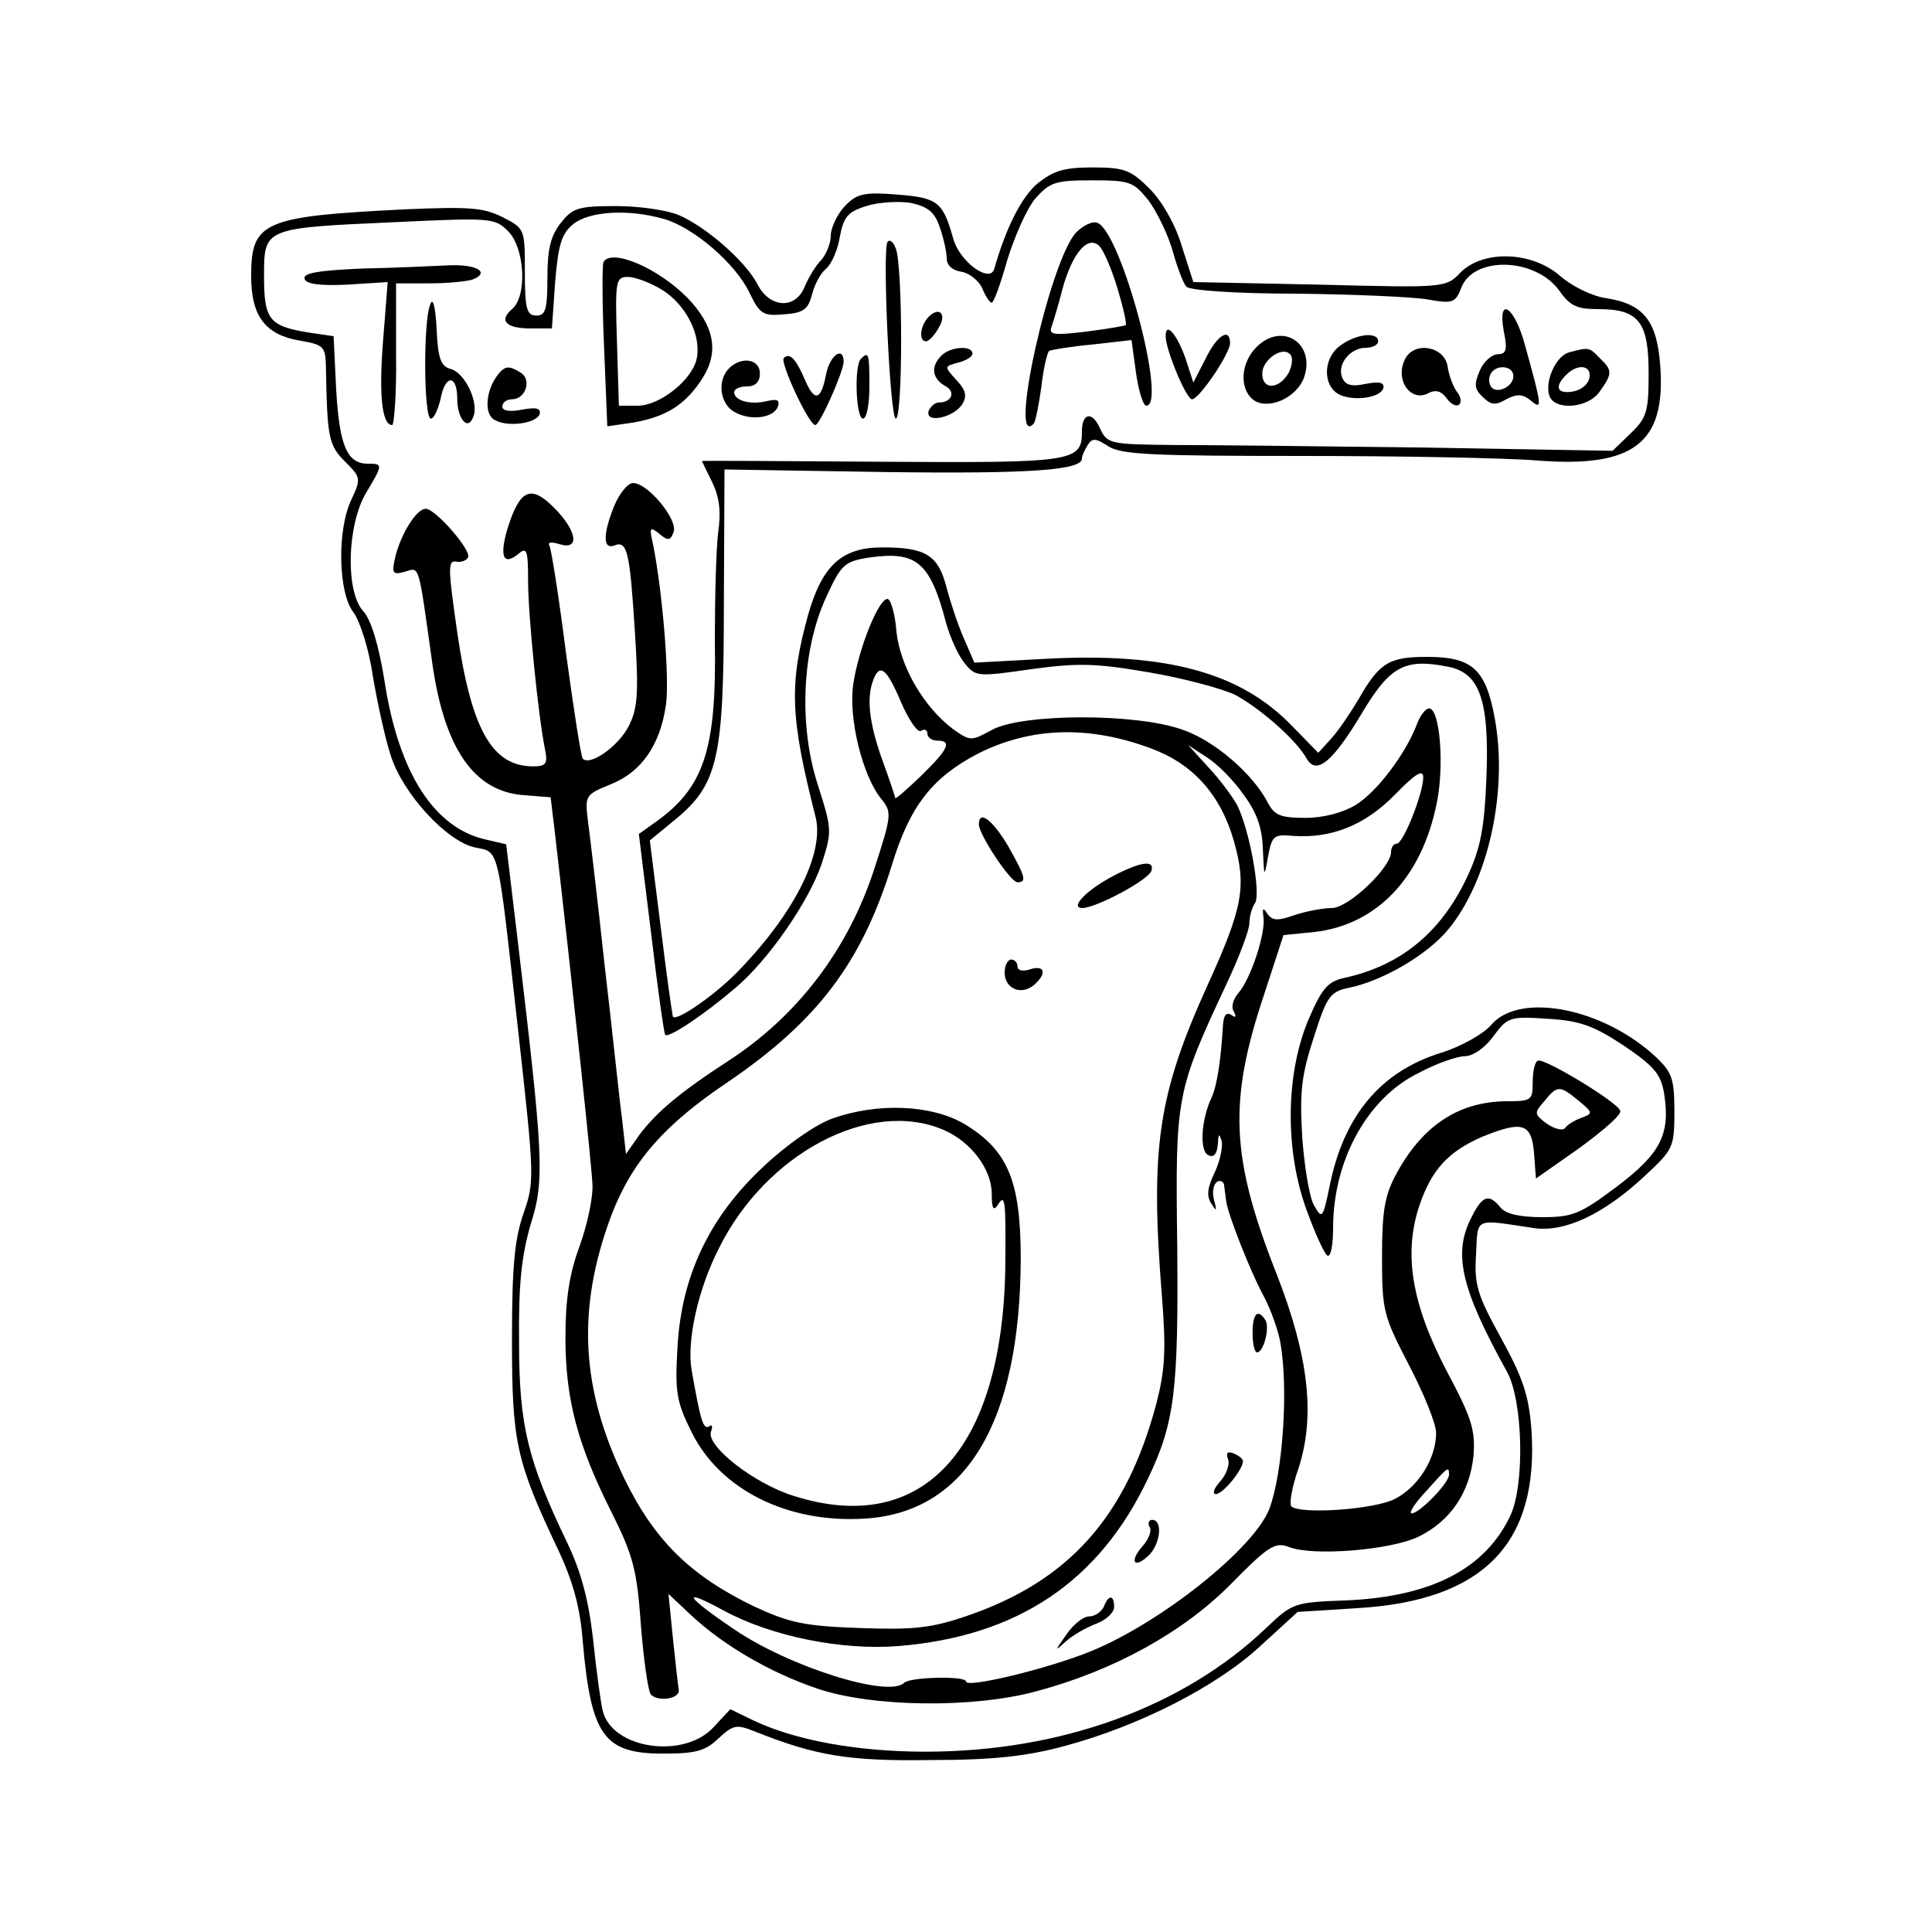 <?xml version="1.0" standalone="no"?>
<!DOCTYPE svg PUBLIC "-//W3C//DTD SVG 20010904//EN"
 "http://www.w3.org/TR/2001/REC-SVG-20010904/DTD/svg10.dtd">
<svg version="1.0" xmlns="http://www.w3.org/2000/svg"
 width="300pt" height="300pt" viewBox="0 0 300 300"
 preserveAspectRatio="xMidYMid meet">
<g transform="translate(0,300) scale(0.1,-0.1)"
fill="#000000" stroke="none">
<path d="M1611 2715 c-25 -21 -49 -69 -67 -132 -6 -24 -54 10 -64 47 -16 57
-24 63 -88 68 -52 4 -62 1 -81 -19 -11 -12 -21 -33 -21 -45 0 -12 -7 -29 -15
-38 -8 -8 -19 -26 -25 -40 -14 -37 -55 -35 -74 3 -19 36 -80 89 -122 107 -19
8 -62 14 -98 14 -58 0 -67 -3 -85 -26 -16 -20 -21 -41 -21 -85 0 -50 -3 -59
-17 -59 -15 0 -18 10 -18 67 0 68 0 68 -35 86 -30 15 -53 16 -150 12 -222 -11
-240 -19 -240 -104 0 -62 22 -91 76 -100 35 -6 39 -9 40 -36 2 -115 4 -126 30
-152 24 -24 25 -26 10 -58 -23 -47 -21 -146 3 -176 10 -14 24 -57 30 -99 7
-41 19 -97 28 -124 19 -59 87 -133 131 -142 38 -8 34 7 67 -288 25 -224 25
-231 8 -280 -14 -40 -18 -83 -18 -196 0 -158 6 -188 71 -325 24 -51 35 -91 39
-145 13 -146 33 -173 125 -173 50 0 65 4 85 23 24 22 28 23 58 11 93 -37 144
-46 272 -44 98 0 150 6 209 22 115 31 235 92 303 155 l58 53 95 6 c194 12 280
101 268 277 -4 53 -13 80 -47 142 -37 67 -42 83 -39 130 3 59 -4 55 90 41 48
-7 109 22 172 81 44 41 46 44 46 100 0 51 -4 61 -28 84 -82 77 -212 102 -256
51 -13 -15 -47 -34 -79 -44 -93 -29 -150 -97 -172 -205 -11 -53 -12 -54 -25
-31 -7 13 -15 62 -18 107 -4 69 -1 95 18 153 20 63 25 71 54 77 54 11 123 52
155 91 62 75 93 214 72 328 -14 76 -35 95 -105 95 -59 0 -74 -9 -106 -65 -13
-22 -32 -50 -43 -62 l-20 -22 -41 42 c-80 83 -195 114 -382 104 l-111 -6 -16
37 c-9 20 -21 56 -27 79 -13 51 -32 63 -100 63 -63 0 -93 -28 -115 -104 -30
-109 -28 -159 11 -313 15 -55 -30 -147 -115 -236 -35 -38 -99 -83 -106 -76 -1
2 -10 65 -19 139 l-17 135 39 32 c67 55 76 95 76 336 l1 208 250 -4 c226 -3
305 3 305 21 0 4 4 13 9 21 7 11 12 11 32 -2 20 -13 70 -15 299 -15 152 0 316
-3 366 -7 151 -12 201 27 192 147 -5 70 -26 96 -84 105 -22 3 -54 19 -72 35
-44 38 -119 40 -154 5 -23 -24 -24 -24 -219 -19 l-196 4 -18 56 c-10 34 -31
70 -50 89 -29 29 -39 33 -88 33 -45 0 -61 -5 -86 -25z m173 -27 c13 -18 30
-53 37 -78 7 -25 16 -49 21 -55 5 -6 78 -11 171 -11 89 -1 181 -5 204 -9 39
-7 43 -5 52 18 19 50 115 47 152 -4 17 -24 27 -29 61 -29 63 0 78 -20 78 -100
0 -59 -3 -69 -28 -93 l-28 -27 -289 5 c-160 2 -336 4 -393 4 -99 1 -103 2
-114 26 -12 27 -28 24 -28 -5 0 -47 -12 -49 -310 -47 -154 1 -280 2 -280 1 0
0 7 -15 16 -33 11 -23 14 -45 9 -79 -3 -26 -5 -100 -5 -165 3 -174 -17 -232
-97 -287 l-21 -15 19 -154 c10 -84 20 -156 22 -158 6 -5 61 32 109 73 51 43
114 134 134 193 16 50 16 53 -6 122 -30 92 -25 210 13 292 23 50 28 55 65 61
75 11 96 -6 121 -101 6 -22 19 -51 29 -63 17 -21 20 -21 104 -9 73 10 100 9
182 -5 53 -9 113 -25 134 -35 39 -21 95 -70 111 -99 15 -26 40 -6 86 71 43 72
66 85 132 72 51 -9 66 -52 61 -175 -3 -75 -9 -107 -29 -150 -41 -88 -104 -140
-194 -159 -24 -6 -33 -17 -54 -66 -35 -85 -36 -204 -1 -297 14 -38 28 -68 32
-68 5 0 8 19 8 43 0 105 53 202 133 241 28 15 60 26 72 26 12 0 31 13 44 31
22 30 26 31 85 27 50 -3 71 -11 118 -42 47 -32 57 -44 62 -74 10 -63 -5 -93
-74 -145 -56 -42 -68 -47 -115 -47 -35 0 -57 5 -65 15 -18 22 -28 19 -45 -15
-29 -56 -17 -110 55 -240 25 -45 28 -176 5 -224 -39 -82 -122 -125 -253 -131
-83 -3 -85 -4 -126 -43 -129 -123 -319 -192 -529 -192 -107 0 -202 18 -266 48
l-37 18 -26 -28 c-46 -50 -157 -34 -172 25 -3 12 -10 62 -15 111 -7 62 -19
106 -40 150 -61 127 -75 181 -75 311 -1 92 4 135 18 184 22 69 20 104 -21 448
l-17 142 -30 7 c-81 17 -137 103 -159 247 -9 56 -21 95 -33 108 -28 31 -25
133 4 183 27 45 27 46 3 46 -32 0 -44 28 -49 115 l-4 83 -41 6 c-59 10 -67 20
-67 87 0 75 -1 75 202 84 150 7 156 7 177 -14 26 -26 30 -101 6 -121 -21 -18
-9 -30 29 -30 l33 0 5 72 c5 59 10 75 28 90 25 20 85 24 141 8 46 -13 112 -70
133 -115 16 -33 21 -36 54 -33 30 2 37 8 43 31 4 16 14 34 22 40 8 7 18 29 21
49 6 31 12 39 41 48 18 6 50 8 69 5 27 -6 37 -14 45 -37 6 -17 11 -39 11 -49
0 -11 9 -19 23 -21 12 -2 26 -13 32 -25 5 -13 12 -23 15 -23 3 0 14 30 24 66
11 36 30 79 43 95 23 26 31 29 88 29 60 0 65 -2 89 -32z"/>
<path d="M1671 2639 c-41 -44 -106 -338 -66 -297 3 3 8 29 12 57 3 28 9 53 12
56 4 2 34 7 67 10 l61 7 7 -51 c4 -28 11 -51 16 -51 33 0 -39 270 -76 284 -8
3 -22 -4 -33 -15z m64 -86 c9 -30 15 -56 13 -58 -2 -1 -30 -6 -62 -10 -50 -6
-58 -5 -53 8 3 9 11 35 17 59 15 54 38 82 56 67 7 -6 20 -36 29 -66z"/>
<path d="M1378 2624 c-8 -15 4 -274 13 -274 11 0 11 237 0 264 -4 11 -10 15
-13 10z"/>
<path d="M937 2593 c-2 -5 -2 -64 1 -132 l5 -123 41 6 c51 9 81 28 107 69 26
41 18 81 -23 124 -46 47 -119 78 -131 56z m91 -43 c37 -23 61 -70 54 -106 -6
-33 -57 -74 -92 -74 l-29 0 -3 100 c-3 94 -2 100 17 100 11 0 35 -9 53 -20z"/>
<path d="M562 2583 c-68 -3 -92 -7 -89 -16 2 -8 23 -11 66 -9 l63 4 -7 -89
c-7 -86 -2 -133 14 -133 3 0 7 50 6 110 l0 110 52 0 c28 0 58 3 67 6 28 11 6
24 -37 22 -23 -1 -84 -4 -135 -5z"/>
<path d="M668 2527 c-11 -26 -10 -177 1 -177 5 0 11 14 15 30 7 39 26 39 26 1
0 -32 17 -51 25 -28 9 22 -13 68 -35 74 -15 4 -20 15 -22 62 -2 37 -6 50 -10
38z"/>
<path d="M1442 2508 c-13 -13 -16 -38 -4 -38 4 0 13 9 19 20 14 22 2 35 -15
18z"/>
<path d="M2335 2486 c6 -29 4 -36 -9 -36 -9 0 -22 -11 -28 -25 -9 -21 -9 -29
4 -41 13 -13 20 -14 37 -4 17 9 26 8 38 -2 18 -15 18 -11 -9 86 -16 60 -43 78
-33 22z m15 -70 c0 -17 -27 -29 -35 -16 -4 6 -3 15 0 20 9 15 35 12 35 -4z"/>
<path d="M1810 2478 c0 -21 32 -98 41 -98 11 0 59 71 59 87 0 25 -20 13 -38
-24 l-19 -37 -12 37 c-13 37 -31 59 -31 35z"/>
<path d="M1951 2461 c-24 -24 -27 -63 -6 -81 22 -18 68 1 80 34 18 53 -34 87
-74 47z m50 -40 c-15 -26 -41 -27 -41 -1 0 21 31 43 43 30 5 -4 4 -17 -2 -29z"/>
<path d="M2082 2464 c-25 -17 -29 -56 -8 -73 18 -15 68 -11 74 6 2 9 -5 11
-27 7 -23 -5 -32 -2 -37 10 -8 21 13 46 37 46 11 0 19 5 19 10 0 15 -33 12
-58 -6z"/>
<path d="M1462 2448 c-17 -17 -15 -35 5 -47 18 -9 11 -26 -9 -26 -6 0 -13 -6
-16 -13 -6 -20 38 -11 52 10 8 13 6 22 -9 38 -19 21 -19 21 3 27 12 3 22 9 22
14 0 13 -34 11 -48 -3z"/>
<path d="M2182 2443 c-17 -33 9 -69 37 -53 10 5 19 3 27 -8 7 -10 16 -14 20
-10 4 4 2 13 -4 20 -5 7 -12 24 -14 38 -4 32 -51 41 -66 13z"/>
<path d="M2437 2453 c-21 -5 -39 -46 -31 -68 9 -23 60 -19 78 7 20 28 20 33 0
52 -16 17 -17 17 -47 9z m31 -40 c-2 -10 -13 -19 -26 -21 -24 -4 -29 7 -10 26
18 18 40 15 36 -5z"/>
<path d="M1217 2444 c-6 -7 39 -104 49 -104 7 0 43 81 44 98 0 25 -21 11 -27
-18 -8 -42 -18 -45 -33 -10 -14 33 -24 43 -33 34z"/>
<path d="M1337 2443 c-11 -10 -8 -93 3 -93 6 0 10 23 10 50 0 51 -1 55 -13 43z"/>
<path d="M1132 2428 c-19 -19 -14 -56 9 -68 25 -14 61 -9 67 9 3 10 -1 12 -18
8 -25 -6 -50 1 -50 14 0 5 9 9 20 9 13 0 20 7 20 20 0 23 -29 27 -48 8z"/>
<path d="M773 2418 c-18 -23 -21 -57 -8 -68 17 -14 67 -9 73 7 2 9 -5 11 -27
7 -20 -4 -31 -2 -31 5 0 6 7 11 15 11 21 0 31 30 14 41 -19 12 -25 11 -36 -3z"/>
<path d="M954 2215 c-18 -44 -18 -69 0 -62 20 8 24 -9 32 -136 6 -95 4 -118
-10 -145 -16 -31 -60 -62 -71 -50 -3 3 -14 76 -26 163 -11 87 -23 163 -26 168
-3 5 3 6 16 2 32 -10 27 21 -9 57 -36 36 -53 28 -72 -33 -13 -44 -6 -58 17
-39 13 11 15 6 15 -41 0 -55 16 -212 26 -261 5 -24 2 -28 -18 -28 -64 0 -96
57 -118 208 -14 98 -15 112 -2 110 8 -2 17 2 19 7 4 12 -51 75 -66 75 -14 0
-38 -38 -47 -74 -6 -26 -5 -29 14 -24 24 7 21 17 43 -140 19 -136 66 -203 146
-207 l38 -3 7 -58 c28 -244 57 -515 58 -544 1 -19 -8 -62 -20 -95 -16 -43 -22
-83 -22 -142 0 -96 19 -167 72 -272 33 -66 39 -89 45 -172 4 -53 11 -102 15
-109 8 -13 46 -9 44 6 -1 5 -5 41 -9 79 l-7 70 34 -32 c50 -47 123 -90 197
-115 85 -29 243 -31 341 -4 120 32 228 92 301 166 58 59 69 66 90 58 37 -15
159 -5 202 16 49 24 79 68 85 125 3 40 -2 58 -41 131 -55 105 -68 183 -43 258
19 56 45 84 98 107 62 25 76 21 80 -25 l3 -40 67 47 c37 27 66 52 64 58 -3 13
-119 83 -128 78 -5 -2 -8 -17 -8 -34 0 -27 -2 -29 -39 -29 -76 0 -133 -38
-174 -115 -17 -32 -21 -57 -21 -127 0 -83 2 -91 42 -168 23 -44 42 -91 42
-105 0 -39 -27 -83 -63 -102 -31 -17 -148 -25 -162 -12 -3 4 1 30 11 58 27 82
16 175 -33 301 -72 182 -76 269 -20 436 l30 92 50 5 c96 12 165 85 188 200 12
58 5 147 -12 147 -5 0 -14 -11 -19 -25 -17 -45 -62 -105 -95 -125 -20 -12 -50
-20 -78 -20 -38 0 -48 4 -58 23 -23 45 -83 97 -133 114 -73 26 -248 25 -295 0
-33 -18 -34 -18 -60 0 -47 35 -83 98 -89 152 -2 28 -9 51 -14 51 -14 0 -45
-78 -53 -132 -8 -52 14 -142 43 -178 17 -21 17 -25 -10 -108 -41 -127 -120
-230 -228 -300 -71 -46 -110 -78 -137 -114 l-21 -30 -6 54 c-4 29 -15 136 -27
238 -11 102 -23 203 -26 225 -5 40 -4 41 35 57 48 19 77 61 86 123 6 39 -5
175 -20 250 -6 26 -5 28 10 16 13 -11 17 -11 22 3 7 19 -40 76 -63 76 -8 0
-21 -16 -29 -35z m445 -305 c12 -28 26 -48 31 -45 6 4 10 1 10 -4 0 -6 7 -11
15 -11 24 0 18 -13 -25 -55 -22 -21 -40 -37 -40 -34 0 2 -9 29 -20 59 -20 56
-25 96 -14 124 10 27 21 18 43 -34z m388 -72 c65 -24 108 -71 129 -144 20 -71
14 -103 -41 -224 -77 -170 -89 -252 -71 -480 7 -86 5 -117 -8 -168 -47 -178
-137 -278 -297 -332 -53 -18 -81 -21 -164 -18 -86 3 -109 8 -165 34 -97 47
-153 101 -200 197 -68 140 -75 264 -21 409 32 84 82 141 180 207 140 95 209
186 256 338 28 92 63 136 134 173 82 41 171 44 268 8z m144 -72 c21 -28 29
-52 30 -85 2 -44 2 -45 8 -11 6 32 9 35 39 32 59 -4 111 16 158 64 32 33 44
40 44 27 0 -25 -31 -103 -41 -103 -5 0 -9 -6 -9 -13 0 -24 -66 -87 -92 -87
-14 0 -40 -5 -58 -11 -26 -9 -34 -9 -42 2 -7 11 -8 9 -6 -6 3 -26 -20 -95 -39
-117 -8 -9 -12 -22 -7 -29 4 -8 3 -10 -4 -5 -8 5 -12 -1 -13 -16 -3 -52 -9
-94 -18 -113 -16 -34 -19 -84 -4 -89 8 -4 13 3 14 17 1 17 2 18 6 5 2 -10 -3
-32 -11 -49 -11 -23 -13 -36 -5 -48 8 -13 9 -12 4 6 -3 12 -1 24 5 28 5 3 11
0 11 -7 1 -7 2 -17 3 -23 2 -19 38 -111 59 -149 11 -21 22 -53 25 -70 13 -72
4 -203 -17 -259 -24 -62 -169 -177 -277 -221 -66 -27 -194 -58 -194 -47 0 9
-87 7 -96 -2 -24 -24 -179 25 -264 83 -77 52 -84 66 -16 29 74 -40 183 -62
271 -55 185 15 312 100 388 261 41 86 47 136 45 360 -3 233 -2 239 76 406 20
42 36 85 36 95 0 11 4 25 9 32 9 16 -9 114 -28 152 -8 14 -27 40 -45 59 l-31
34 29 -19 c16 -10 42 -36 57 -58z m520 -475 c23 -19 23 -20 4 -27 -11 -4 -22
-11 -25 -16 -4 -4 -16 -1 -28 7 -20 15 -20 17 -4 35 20 25 24 25 53 1z m-201
-581 c0 -13 -46 -60 -58 -60 -5 0 5 16 22 34 35 39 36 40 36 26z"/>
<path d="M1520 1720 c0 -16 49 -90 60 -90 15 0 12 9 -15 57 -24 40 -45 56 -45
33z"/>
<path d="M1729 1640 c-42 -22 -69 -50 -48 -50 23 1 103 44 107 58 5 17 -17 14
-59 -8z"/>
<path d="M1560 1490 c0 -25 25 -36 45 -20 21 18 18 32 -5 25 -11 -4 -20 -2
-20 4 0 6 -4 11 -10 11 -5 0 -10 -9 -10 -20z"/>
<path d="M1292 1263 c-25 -9 -70 -40 -106 -74 -84 -78 -128 -170 -134 -281 -4
-69 -2 -84 22 -132 44 -89 149 -142 270 -134 156 10 240 149 241 403 0 122
-20 169 -88 210 -52 30 -135 33 -205 8z m172 -17 c43 -18 76 -61 76 -100 0
-24 3 -27 10 -16 11 17 12 6 11 -100 -5 -282 -129 -416 -328 -353 -62 19 -137
78 -129 100 3 8 2 12 -3 8 -9 -5 -13 8 -27 87 -8 46 10 127 43 191 73 146 233
231 347 183z"/>
<path d="M1945 930 c0 -16 3 -30 7 -30 10 0 20 38 13 50 -12 19 -20 10 -20
-20z"/>
<path d="M1907 734 c3 -8 -3 -24 -12 -34 -10 -11 -13 -20 -7 -20 11 0 42 38
42 51 0 4 -7 9 -14 12 -10 4 -13 1 -9 -9z"/>
<path d="M1785 629 c4 -5 -1 -19 -11 -30 -21 -24 -13 -36 10 -14 18 18 22 55
5 55 -5 0 -7 -5 -4 -11z"/>
<path d="M1714 505 c-4 -8 -14 -15 -23 -15 -9 0 -25 -13 -35 -28 -19 -27 -19
-27 0 -10 10 9 31 21 47 27 15 6 27 17 27 26 0 19 -9 19 -16 0z"/>
</g>
</svg>
